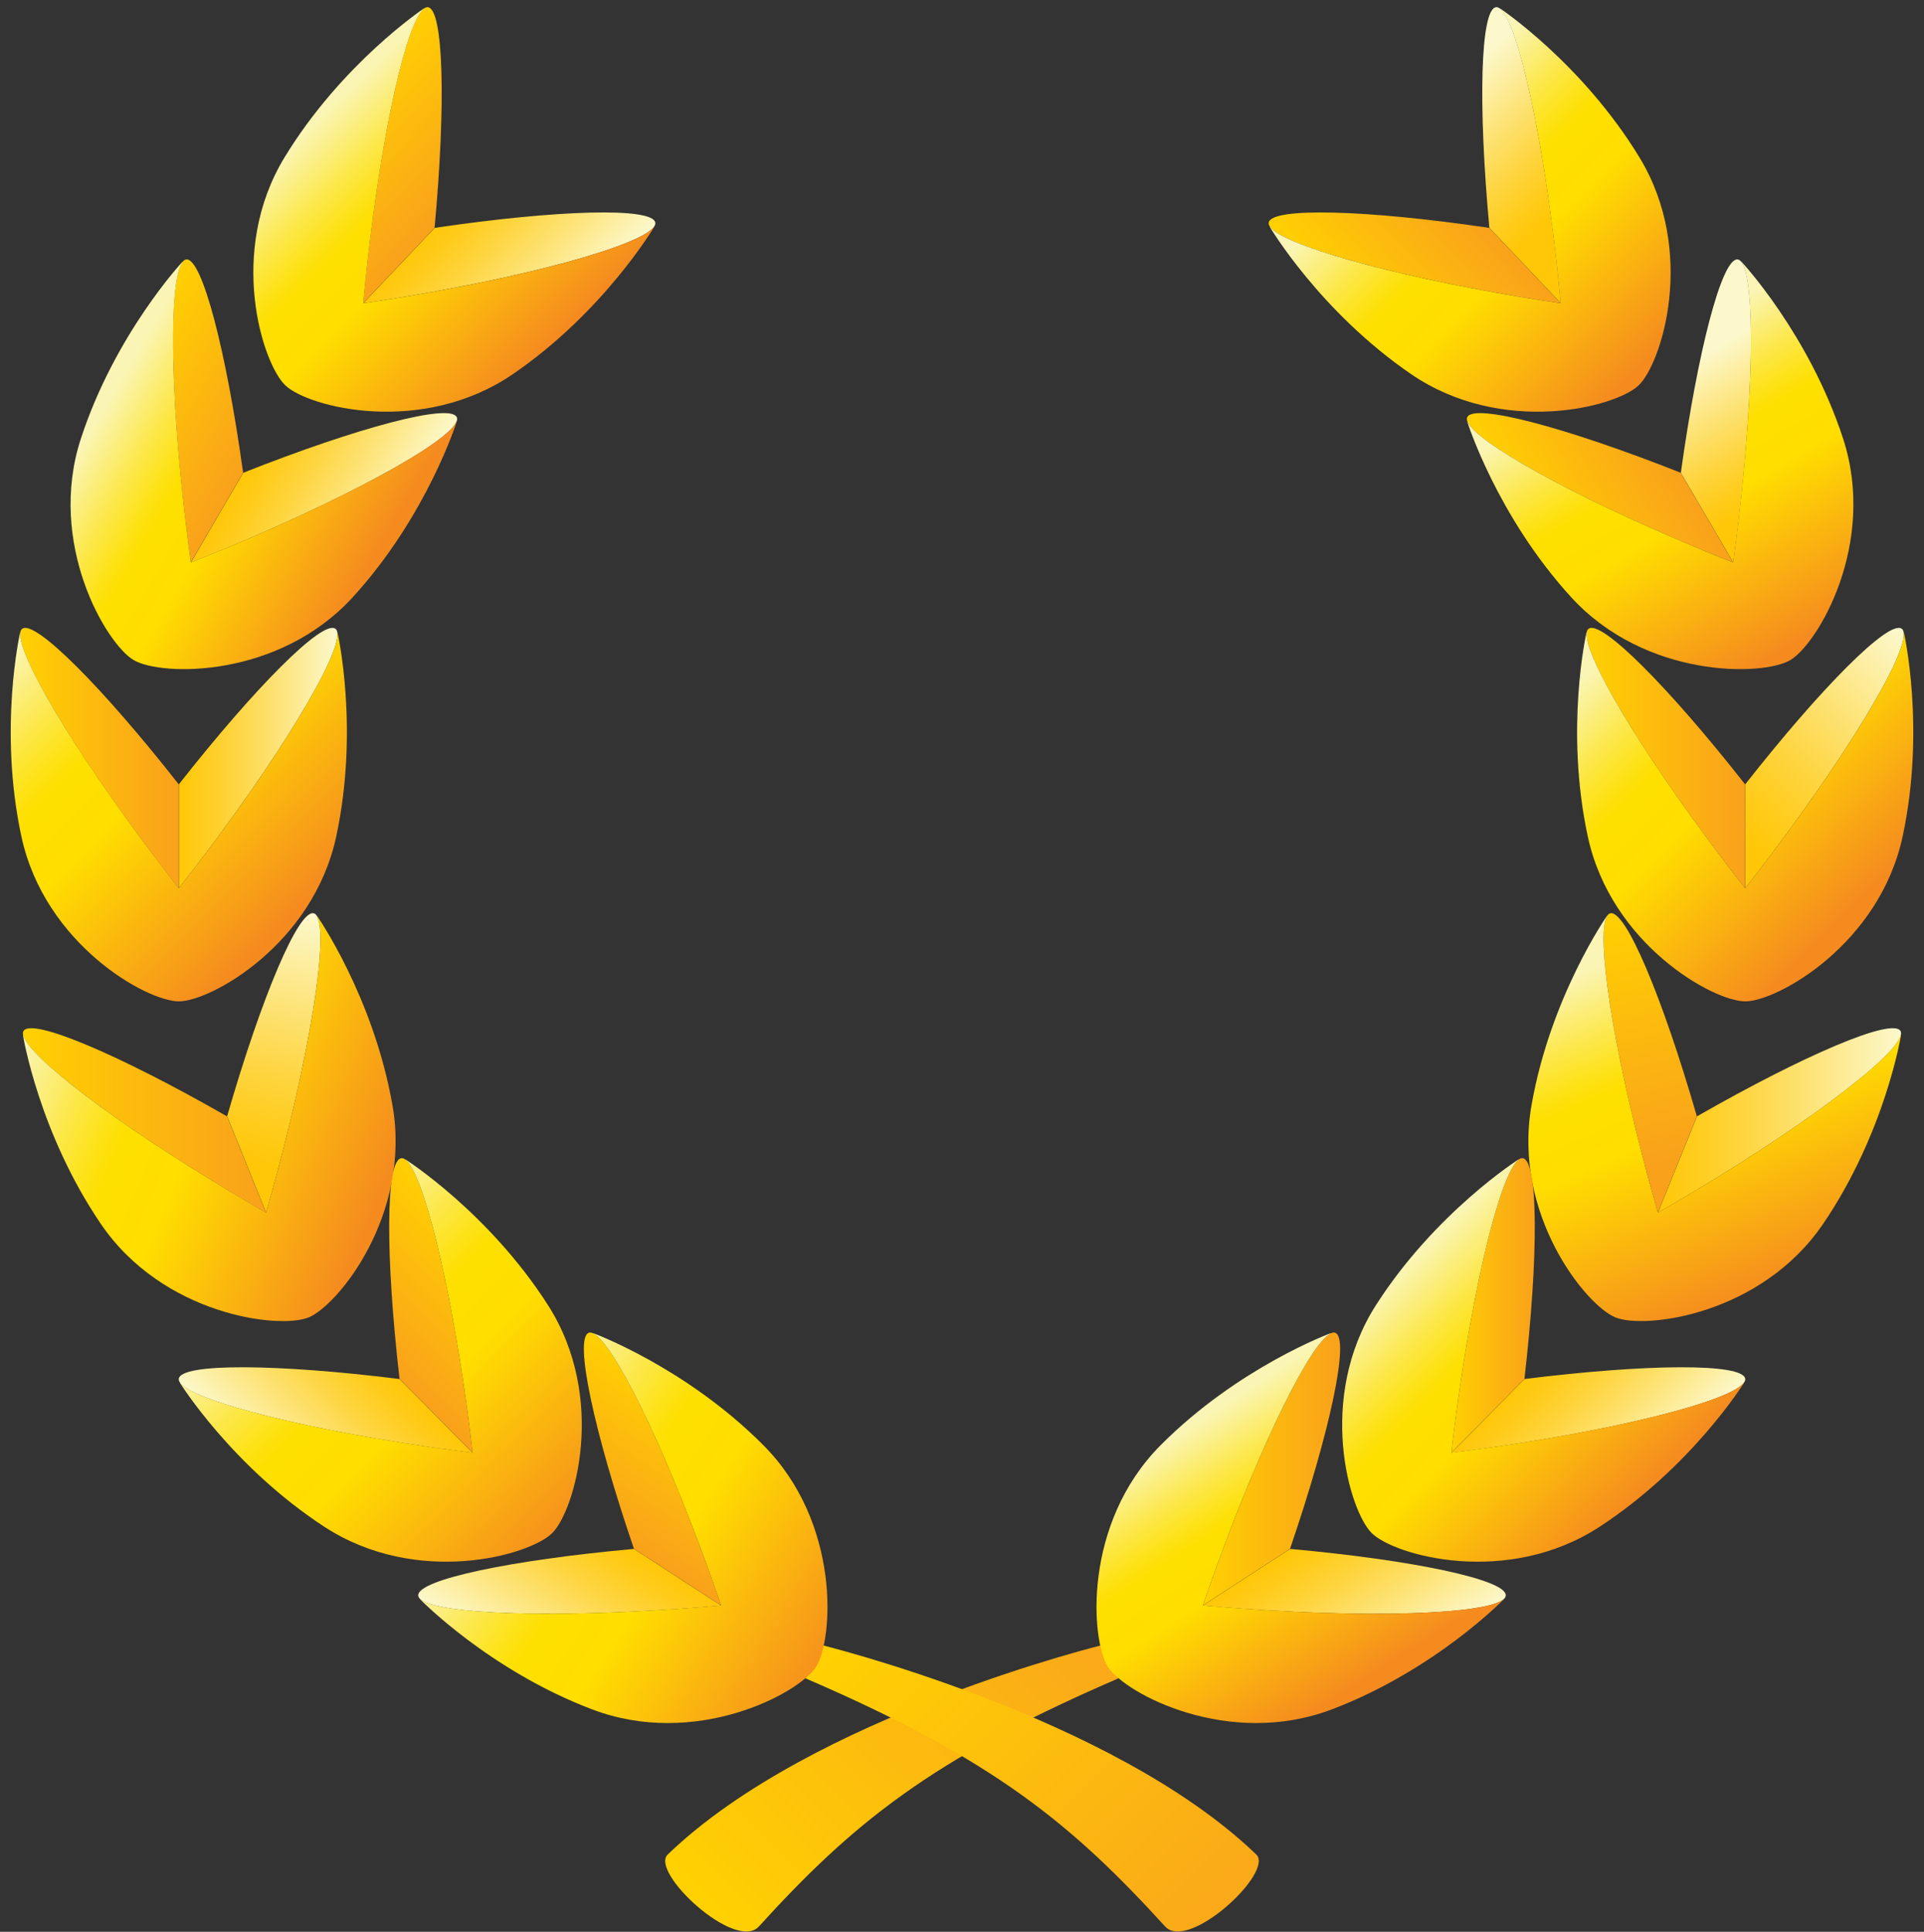 <svg width="256" height="257" viewBox="0 0 256 257" fill="none" xmlns="http://www.w3.org/2000/svg">
<rect x="0" y="0" width="256" height="257" fill="#333333" stroke="none"/>
<g clip-path="url(#clip0_3169_75944)">
<path d="M147.179 218.719C147.179 218.719 108.094 228.162 88.841 246.718C86.421 249.054 97.865 259.704 100.977 256.284C113.373 242.664 123.808 234.077 148.58 223.384C151.35 222.19 147.179 218.719 147.179 218.719Z" fill="url(#paint0_linear_3169_75944)"/>
<path d="M232.195 104.345C222.02 91.389 213.044 82.384 211.367 83.65C209.511 85.055 217.308 98.517 228.788 113.727C229.934 115.249 231.073 116.725 232.197 118.158V104.345H232.195Z" fill="url(#paint1_linear_3169_75944)"/>
<path d="M232.213 104.345C242.39 91.389 251.364 82.384 253.043 83.65C254.899 85.055 247.098 98.517 235.622 113.727C234.472 115.249 233.337 116.725 232.211 118.158V104.345H232.213Z" fill="url(#paint2_linear_3169_75944)"/>
<path d="M211.087 84.16L211.119 84.195C210.747 87.154 218.198 99.695 228.79 113.728C229.936 115.25 231.075 116.726 232.199 118.159H232.209C233.334 116.726 234.474 115.248 235.621 113.728C246.201 99.709 253.647 87.18 253.292 84.205L253.329 84.162C253.329 84.162 256.242 96.937 253.155 111.288C250.061 125.641 236.471 133.217 232.211 133.217C227.949 133.217 214.361 125.641 211.266 111.288C208.174 96.935 211.087 84.16 211.087 84.16Z" fill="url(#paint3_linear_3169_75944)"/>
<path d="M225.777 148.51C221.213 132.677 216.277 120.962 214.249 121.504C211.998 122.108 214.167 137.515 219.093 155.925C219.587 157.763 220.088 159.561 220.593 161.307L225.777 148.51Z" fill="url(#paint4_linear_3169_75944)"/>
<path d="M225.795 148.514C240.093 140.326 251.791 135.351 252.87 137.157C254.066 139.154 241.779 148.704 225.43 158.492C223.796 159.469 222.187 160.413 220.607 161.315L225.795 148.514Z" fill="url(#paint5_linear_3169_75944)"/>
<path d="M213.797 121.875L213.805 121.917C212.355 124.52 214.552 138.936 219.092 155.924C219.587 157.762 220.087 159.56 220.592 161.306L220.602 161.31C222.18 160.408 223.789 159.464 225.426 158.489C240.496 149.468 252.104 140.651 252.888 137.758L252.94 137.732C252.94 137.732 250.842 150.671 242.587 162.804C234.335 174.946 218.893 176.863 214.947 175.264C210.996 173.664 201.246 161.537 203.771 147.076C206.293 132.618 213.797 121.875 213.797 121.875Z" fill="url(#paint6_linear_3169_75944)"/>
<path d="M202.835 183.445C204.728 167.081 204.691 154.365 202.606 154.085C200.3 153.775 196.362 168.827 193.807 187.712C193.552 189.598 193.32 191.452 193.115 193.258L202.835 183.445Z" fill="url(#paint7_linear_3169_75944)"/>
<path d="M202.845 183.458C219.197 181.419 231.906 181.342 232.207 183.418C232.542 185.725 217.52 189.8 198.664 192.526C196.781 192.796 194.927 193.046 193.125 193.271L202.845 183.458Z" fill="url(#paint8_linear_3169_75944)"/>
<path d="M202.048 154.248L202.042 154.293C199.7 156.131 196.165 170.287 193.807 187.708C193.552 189.594 193.32 191.448 193.115 193.254L193.119 193.26C194.925 193.035 196.773 192.789 198.657 192.516C216.038 190.003 230.15 186.347 231.99 183.983L232.046 183.975C232.046 183.975 225.126 195.101 212.827 203.12C200.532 211.139 185.543 206.957 182.519 203.957C179.493 200.959 175.172 186.007 183.072 173.639C190.981 161.273 202.048 154.248 202.048 154.248Z" fill="url(#paint9_linear_3169_75944)"/>
<path d="M171.646 206.048C176.975 190.459 179.637 178.027 177.66 177.308C175.473 176.515 168.425 190.385 161.916 208.297C161.267 210.083 160.649 211.845 160.061 213.57L171.646 206.048Z" fill="url(#paint10_linear_3169_75944)"/>
<path d="M171.658 206.06C188.061 207.542 200.501 210.169 200.352 212.265C200.189 214.586 184.65 215.376 165.642 214.033C163.74 213.9 161.884 213.747 160.066 213.58L171.658 206.06Z" fill="url(#paint11_linear_3169_75944)"/>
<path d="M177.077 177.352L177.063 177.394C174.381 178.691 167.918 191.769 161.916 208.295C161.266 210.082 160.648 211.844 160.06 213.569L160.062 213.574C161.872 213.737 163.736 213.888 165.633 214.023C183.155 215.265 197.719 214.687 200.024 212.772L200.075 212.776C200.075 212.776 190.948 222.18 177.23 227.401C163.511 232.622 149.756 225.345 147.433 221.774C145.117 218.2 144.07 202.675 154.423 192.267C164.777 181.862 177.077 177.352 177.077 177.352Z" fill="url(#paint12_linear_3169_75944)"/>
<path d="M223.636 62.897C208.317 56.833 196.027 53.581 195.218 55.518C194.32 57.668 207.839 65.369 225.42 72.724C227.173 73.457 228.901 74.161 230.594 74.826L223.636 62.897Z" fill="url(#paint13_linear_3169_75944)"/>
<path d="M223.648 62.89C225.911 46.57 229.124 34.271 231.208 34.517C233.519 34.794 233.573 50.353 231.326 69.277C231.101 71.167 230.865 73.017 230.61 74.821L223.648 62.89Z" fill="url(#paint14_linear_3169_75944)"/>
<path d="M195.229 56.101L195.27 56.115C196.44 58.857 209.194 65.934 225.419 72.721C227.171 73.454 228.9 74.158 230.593 74.823L230.601 74.819C230.851 73.017 231.089 71.169 231.312 69.278C233.39 51.835 233.505 37.264 231.699 34.871L231.709 34.816C231.709 34.816 240.668 44.381 245.23 58.332C249.792 72.288 241.868 85.683 238.188 87.827C234.507 89.973 218.95 90.279 209.047 79.443C199.149 68.604 195.229 56.101 195.229 56.101Z" fill="url(#paint15_linear_3169_75944)"/>
<path d="M198.16 30.317C181.866 27.907 169.154 27.544 168.81 29.616C168.425 31.911 183.346 36.324 202.14 39.475C204.015 39.789 205.857 40.077 207.659 40.343L198.16 30.317Z" fill="url(#paint16_linear_3169_75944)"/>
<path d="M198.17 30.306C196.65 13.903 196.974 1.193 199.062 0.958C201.377 0.7 204.975 15.838 207.103 34.775C207.31 36.666 207.5 38.522 207.671 40.334L198.17 30.306Z" fill="url(#paint17_linear_3169_75944)"/>
<path d="M168.953 30.184L168.999 30.188C170.763 32.59 184.798 36.57 202.14 39.477C204.015 39.791 205.857 40.079 207.659 40.345L207.663 40.343C207.496 38.529 207.305 36.673 207.095 34.784C205.138 17.327 201.923 3.111 199.62 1.194L199.616 1.138C199.616 1.138 210.516 8.41 218.148 20.953C225.771 33.496 221.11 48.346 218.021 51.279C214.927 54.207 199.847 58.052 187.739 49.761C175.625 41.464 168.953 30.184 168.953 30.184Z" fill="url(#paint18_linear_3169_75944)"/>
<path d="M108.817 218.719C108.817 218.719 147.905 228.162 167.155 246.718C169.575 249.054 158.131 259.704 155.02 256.284C142.624 242.664 132.193 234.077 107.418 223.384C104.645 222.19 108.817 218.719 108.817 218.719Z" fill="url(#paint19_linear_3169_75944)"/>
<path d="M23.799 104.345C33.977 91.389 42.954 82.384 44.631 83.65C46.489 85.055 38.69 98.517 27.212 113.727C26.066 115.249 24.925 116.725 23.799 118.158V104.345Z" fill="url(#paint20_linear_3169_75944)"/>
<path d="M23.782 104.345C13.607 91.389 4.631 82.384 2.956 83.652C1.096 85.057 8.895 98.52 20.371 113.729C21.519 115.251 22.655 116.727 23.782 118.16V104.345Z" fill="url(#paint21_linear_3169_75944)"/>
<path d="M44.911 84.16L44.882 84.195C45.253 87.154 37.803 99.695 27.211 113.728C26.064 115.25 24.924 116.726 23.797 118.159H23.791C22.667 116.726 21.528 115.248 20.38 113.728C9.8 99.709 2.353 87.18 2.707 84.205L2.673 84.162C2.673 84.162 -0.242 96.937 2.848 111.288C5.939 125.641 19.531 133.217 23.791 133.217C28.051 133.217 41.643 125.641 44.737 111.288C47.826 96.935 44.911 84.16 44.911 84.16Z" fill="url(#paint22_linear_3169_75944)"/>
<path d="M30.219 148.51C34.786 132.677 39.72 120.962 41.752 121.504C44.004 122.108 41.83 137.515 36.904 155.925C36.412 157.763 35.911 159.561 35.404 161.307L30.219 148.51Z" fill="url(#paint23_linear_3169_75944)"/>
<path d="M30.206 148.514C15.909 140.326 4.208 135.351 3.131 137.157C1.933 139.154 14.222 148.704 30.568 158.492C32.203 159.469 33.812 160.413 35.394 161.315L30.206 148.514Z" fill="url(#paint24_linear_3169_75944)"/>
<path d="M42.204 121.875L42.192 121.917C43.646 124.52 41.449 138.936 36.905 155.924C36.412 157.762 35.911 159.56 35.405 161.306L35.401 161.31C33.819 160.408 32.214 159.464 30.577 158.489C15.502 149.47 3.897 140.655 3.108 137.762L3.059 137.736C3.059 137.736 5.155 150.675 13.408 162.808C21.662 174.95 37.105 176.867 41.053 175.268C44.999 173.668 54.753 161.541 52.229 147.08C49.706 132.618 42.204 121.875 42.204 121.875Z" fill="url(#paint25_linear_3169_75944)"/>
<path d="M53.161 183.445C51.269 167.081 51.307 154.365 53.391 154.085C55.698 153.775 59.638 168.827 62.191 187.712C62.443 189.598 62.672 191.452 62.882 193.258L53.161 183.445Z" fill="url(#paint26_linear_3169_75944)"/>
<path d="M53.15 183.458C36.804 181.419 24.093 181.342 23.793 183.418C23.459 185.725 38.475 189.8 57.335 192.526C59.218 192.796 61.07 193.046 62.874 193.271L53.15 183.458Z" fill="url(#paint27_linear_3169_75944)"/>
<path d="M53.949 154.248L53.953 154.293C56.299 156.131 59.834 170.287 62.19 187.708C62.443 189.594 62.671 191.448 62.882 193.254L62.878 193.26C61.072 193.035 59.224 192.789 57.338 192.516C39.953 190.003 25.845 186.347 24.005 183.983L23.949 183.975C23.949 183.975 30.869 195.101 43.164 203.12C55.463 211.139 70.452 206.957 73.476 203.957C76.5 200.959 80.823 186.007 72.919 173.639C65.014 161.273 53.949 154.248 53.949 154.248Z" fill="url(#paint28_linear_3169_75944)"/>
<path d="M84.351 206.048C79.026 190.459 76.362 178.027 78.337 177.308C80.524 176.515 87.572 190.385 94.081 208.297C94.73 210.083 95.35 211.845 95.936 213.57L84.351 206.048Z" fill="url(#paint29_linear_3169_75944)"/>
<path d="M84.344 206.06C67.937 207.542 55.497 210.169 55.648 212.265C55.811 214.586 71.35 215.376 90.36 214.033C92.26 213.9 94.117 213.747 95.931 213.58L84.344 206.06Z" fill="url(#paint30_linear_3169_75944)"/>
<path d="M78.916 177.352L78.932 177.394C81.614 178.691 88.073 191.769 94.08 208.295C94.729 210.082 95.349 211.844 95.935 213.569L95.931 213.574C94.119 213.737 92.26 213.888 90.36 214.023C72.842 215.265 58.276 214.687 55.974 212.772L55.918 212.776C55.918 212.776 65.046 222.18 78.767 227.401C92.488 232.622 106.241 225.345 108.564 221.774C110.882 218.2 111.929 202.675 101.576 192.267C91.221 181.862 78.916 177.352 78.916 177.352Z" fill="url(#paint31_linear_3169_75944)"/>
<path d="M32.362 62.897C47.679 56.833 59.972 53.581 60.78 55.518C61.68 57.668 48.158 65.369 30.578 72.724C28.824 73.457 27.095 74.161 25.402 74.826L32.362 62.897Z" fill="url(#paint32_linear_3169_75944)"/>
<path d="M32.347 62.89C30.088 46.57 26.871 34.271 24.783 34.517C22.474 34.794 22.423 50.353 24.67 69.277C24.896 71.167 25.135 73.017 25.383 74.821L32.347 62.89Z" fill="url(#paint33_linear_3169_75944)"/>
<path d="M60.766 56.101L60.724 56.115C59.551 58.857 46.796 65.934 30.577 72.721C28.823 73.454 27.094 74.158 25.401 74.823L25.393 74.819C25.143 73.017 24.905 71.169 24.68 69.278C22.608 51.835 22.491 37.264 24.293 34.871L24.287 34.816C24.287 34.816 15.33 44.381 10.768 58.332C6.206 72.288 14.128 85.683 17.806 87.827C21.487 89.973 37.044 90.279 46.945 79.443C56.845 68.604 60.766 56.101 60.766 56.101Z" fill="url(#paint34_linear_3169_75944)"/>
<path d="M57.835 30.317C74.133 27.907 86.843 27.544 87.189 29.616C87.572 31.911 72.651 36.324 53.859 39.475C51.98 39.789 50.138 40.077 48.338 40.343L57.835 30.317Z" fill="url(#paint35_linear_3169_75944)"/>
<path d="M57.823 30.306C59.345 13.903 59.022 1.193 56.933 0.958C54.621 0.7 51.02 15.838 48.892 34.775C48.686 36.666 48.491 38.522 48.324 40.334L57.823 30.306Z" fill="url(#paint36_linear_3169_75944)"/>
<path d="M87.041 30.184L86.999 30.188C85.233 32.59 71.198 36.57 53.861 39.477C51.981 39.791 50.139 40.079 48.339 40.345L48.333 40.343C48.5 38.529 48.689 36.673 48.901 34.784C50.861 17.327 54.071 3.111 56.376 1.194L56.378 1.138C56.378 1.138 45.478 8.41 37.85 20.953C30.227 33.496 34.884 48.346 37.978 51.279C41.069 54.207 56.148 58.052 68.259 49.761C80.373 41.464 87.041 30.184 87.041 30.184Z" fill="url(#paint37_linear_3169_75944)"/>
</g>
<defs>
<linearGradient id="paint0_linear_3169_75944" x1="97.379" y1="256.49" x2="140.079" y2="213.789" gradientUnits="userSpaceOnUse">
<stop stop-color="#FFD002"/>
<stop offset="1" stop-color="#FAA919"/>
</linearGradient>
<linearGradient id="paint1_linear_3169_75944" x1="211.091" y1="100.845" x2="232.194" y2="100.845" gradientUnits="userSpaceOnUse">
<stop stop-color="#FFD002"/>
<stop offset="1" stop-color="#F9A11B"/>
</linearGradient>
<linearGradient id="paint2_linear_3169_75944" x1="255.571" y1="86.855" x2="231.505" y2="110.921" gradientUnits="userSpaceOnUse">
<stop stop-color="#FCF8CC"/>
<stop offset="0.328" stop-color="#FDE682"/>
<stop offset="0.649" stop-color="#FED540"/>
<stop offset="0.881" stop-color="#FFCB18"/>
<stop offset="1" stop-color="#FFC708"/>
</linearGradient>
<linearGradient id="paint3_linear_3169_75944" x1="216.103" y1="84.763" x2="249.321" y2="117.981" gradientUnits="userSpaceOnUse">
<stop stop-color="#FBF5B5"/>
<stop offset="0.024" stop-color="#FBF3A7"/>
<stop offset="0.175" stop-color="#FCE84E"/>
<stop offset="0.282" stop-color="#FDE216"/>
<stop offset="0.333" stop-color="#FDDF00"/>
<stop offset="0.5" stop-color="#FFDE00"/>
<stop offset="1" stop-color="#F58B1F"/>
</linearGradient>
<linearGradient id="paint4_linear_3169_75944" x1="214.864" y1="121.498" x2="222.931" y2="154.371" gradientUnits="userSpaceOnUse">
<stop stop-color="#FFD002"/>
<stop offset="1" stop-color="#F9A11B"/>
</linearGradient>
<linearGradient id="paint5_linear_3169_75944" x1="252.95" y1="149.05" x2="220.607" y2="149.051" gradientUnits="userSpaceOnUse">
<stop stop-color="#FCF8CC"/>
<stop offset="0.328" stop-color="#FDE682"/>
<stop offset="0.649" stop-color="#FED540"/>
<stop offset="0.881" stop-color="#FFCB18"/>
<stop offset="1" stop-color="#FFC708"/>
</linearGradient>
<linearGradient id="paint6_linear_3169_75944" x1="218.83" y1="125.773" x2="237.875" y2="170.763" gradientUnits="userSpaceOnUse">
<stop stop-color="#FBF5B5"/>
<stop offset="0.024" stop-color="#FBF3A7"/>
<stop offset="0.175" stop-color="#FCE84E"/>
<stop offset="0.282" stop-color="#FDE216"/>
<stop offset="0.333" stop-color="#FDDF00"/>
<stop offset="0.5" stop-color="#FFDE00"/>
<stop offset="1" stop-color="#F58B1F"/>
</linearGradient>
<linearGradient id="paint7_linear_3169_75944" x1="193.097" y1="173.662" x2="204.195" y2="173.662" gradientUnits="userSpaceOnUse">
<stop stop-color="#FFD002"/>
<stop offset="1" stop-color="#F9A11B"/>
</linearGradient>
<linearGradient id="paint8_linear_3169_75944" x1="220.298" y1="195.827" x2="205.309" y2="180.973" gradientUnits="userSpaceOnUse">
<stop stop-color="#FCF8CC"/>
<stop offset="0.328" stop-color="#FDE682"/>
<stop offset="0.649" stop-color="#FED540"/>
<stop offset="0.881" stop-color="#FFCB18"/>
<stop offset="1" stop-color="#FFC708"/>
</linearGradient>
<linearGradient id="paint9_linear_3169_75944" x1="184.299" y1="171.191" x2="215.347" y2="201.959" gradientUnits="userSpaceOnUse">
<stop stop-color="#FBF5B5"/>
<stop offset="0.024" stop-color="#FBF3A7"/>
<stop offset="0.175" stop-color="#FCE84E"/>
<stop offset="0.282" stop-color="#FDE216"/>
<stop offset="0.333" stop-color="#FDDF00"/>
<stop offset="0.5" stop-color="#FFDE00"/>
<stop offset="1" stop-color="#F58B1F"/>
</linearGradient>
<linearGradient id="paint10_linear_3169_75944" x1="160.069" y1="195.412" x2="178.32" y2="195.412" gradientUnits="userSpaceOnUse">
<stop stop-color="#FFD002"/>
<stop offset="1" stop-color="#F9A11B"/>
</linearGradient>
<linearGradient id="paint11_linear_3169_75944" x1="186.08" y1="221.856" x2="174.59" y2="204.155" gradientUnits="userSpaceOnUse">
<stop stop-color="#FCF8CC"/>
<stop offset="0.328" stop-color="#FDE682"/>
<stop offset="0.649" stop-color="#FED540"/>
<stop offset="0.881" stop-color="#FFCB18"/>
<stop offset="1" stop-color="#FFC708"/>
</linearGradient>
<linearGradient id="paint12_linear_3169_75944" x1="156.608" y1="190.857" x2="178.921" y2="225.23" gradientUnits="userSpaceOnUse">
<stop stop-color="#FBF5B5"/>
<stop offset="0.024" stop-color="#FBF3A7"/>
<stop offset="0.175" stop-color="#FCE84E"/>
<stop offset="0.282" stop-color="#FDE216"/>
<stop offset="0.333" stop-color="#FDDF00"/>
<stop offset="0.5" stop-color="#FFDE00"/>
<stop offset="1" stop-color="#F58B1F"/>
</linearGradient>
<linearGradient id="paint13_linear_3169_75944" x1="203.644" y1="70.506" x2="221.87" y2="59.873" gradientUnits="userSpaceOnUse">
<stop stop-color="#FFD002"/>
<stop offset="1" stop-color="#F9A11B"/>
</linearGradient>
<linearGradient id="paint14_linear_3169_75944" x1="226.707" y1="47.193" x2="237.342" y2="65.421" gradientUnits="userSpaceOnUse">
<stop stop-color="#FCF8CC"/>
<stop offset="0.328" stop-color="#FDE682"/>
<stop offset="0.649" stop-color="#FED540"/>
<stop offset="0.881" stop-color="#FFCB18"/>
<stop offset="1" stop-color="#FFC708"/>
</linearGradient>
<linearGradient id="paint15_linear_3169_75944" x1="215.56" y1="49.035" x2="237.41" y2="86.487" gradientUnits="userSpaceOnUse">
<stop stop-color="#FBF5B5"/>
<stop offset="0.024" stop-color="#FBF3A7"/>
<stop offset="0.175" stop-color="#FCE84E"/>
<stop offset="0.282" stop-color="#FDE216"/>
<stop offset="0.333" stop-color="#FDDF00"/>
<stop offset="0.5" stop-color="#FFDE00"/>
<stop offset="1" stop-color="#F58B1F"/>
</linearGradient>
<linearGradient id="paint16_linear_3169_75944" x1="180.609" y1="42.122" x2="196.028" y2="27.516" gradientUnits="userSpaceOnUse">
<stop stop-color="#FFD002"/>
<stop offset="1" stop-color="#F9A11B"/>
</linearGradient>
<linearGradient id="paint17_linear_3169_75944" x1="194.034" y1="10.597" x2="209.041" y2="26.439" gradientUnits="userSpaceOnUse">
<stop stop-color="#FCF8CC"/>
<stop offset="0.328" stop-color="#FDE682"/>
<stop offset="0.649" stop-color="#FED540"/>
<stop offset="0.881" stop-color="#FFCB18"/>
<stop offset="1" stop-color="#FFC708"/>
</linearGradient>
<linearGradient id="paint18_linear_3169_75944" x1="186.465" y1="18.347" x2="217.682" y2="49.564" gradientUnits="userSpaceOnUse">
<stop stop-color="#FBF5B5"/>
<stop offset="0.024" stop-color="#FBF3A7"/>
<stop offset="0.175" stop-color="#FCE84E"/>
<stop offset="0.282" stop-color="#FDE216"/>
<stop offset="0.333" stop-color="#FDDF00"/>
<stop offset="0.5" stop-color="#FFDE00"/>
<stop offset="1" stop-color="#F58B1F"/>
</linearGradient>
<linearGradient id="paint19_linear_3169_75944" x1="116.267" y1="214.139" x2="158.969" y2="256.841" gradientUnits="userSpaceOnUse">
<stop stop-color="#FFD002"/>
<stop offset="1" stop-color="#FAA919"/>
</linearGradient>
<linearGradient id="paint20_linear_3169_75944" x1="44.904" y1="100.847" x2="23.798" y2="100.847" gradientUnits="userSpaceOnUse">
<stop stop-color="#FCF8CC"/>
<stop offset="0.328" stop-color="#FDE682"/>
<stop offset="0.649" stop-color="#FED540"/>
<stop offset="0.881" stop-color="#FFCB18"/>
<stop offset="1" stop-color="#FFC708"/>
</linearGradient>
<linearGradient id="paint21_linear_3169_75944" x1="2.681" y1="100.845" x2="23.78" y2="100.845" gradientUnits="userSpaceOnUse">
<stop stop-color="#FFD002"/>
<stop offset="1" stop-color="#F9A11B"/>
</linearGradient>
<linearGradient id="paint22_linear_3169_75944" x1="5.514" y1="82.587" x2="41.664" y2="118.737" gradientUnits="userSpaceOnUse">
<stop stop-color="#FBF5B5"/>
<stop offset="0.024" stop-color="#FBF3A7"/>
<stop offset="0.175" stop-color="#FCE84E"/>
<stop offset="0.282" stop-color="#FDE216"/>
<stop offset="0.333" stop-color="#FDDF00"/>
<stop offset="0.5" stop-color="#FFDE00"/>
<stop offset="1" stop-color="#F58B1F"/>
</linearGradient>
<linearGradient id="paint23_linear_3169_75944" x1="41.133" y1="121.498" x2="33.066" y2="154.372" gradientUnits="userSpaceOnUse">
<stop stop-color="#FCF8CC"/>
<stop offset="0.328" stop-color="#FDE682"/>
<stop offset="0.649" stop-color="#FED540"/>
<stop offset="0.881" stop-color="#FFCB18"/>
<stop offset="1" stop-color="#FFC708"/>
</linearGradient>
<linearGradient id="paint24_linear_3169_75944" x1="3.046" y1="149.05" x2="35.39" y2="149.051" gradientUnits="userSpaceOnUse">
<stop stop-color="#FFD002"/>
<stop offset="1" stop-color="#F9A11B"/>
</linearGradient>
<linearGradient id="paint25_linear_3169_75944" x1="4.558" y1="134.98" x2="52.269" y2="155.178" gradientUnits="userSpaceOnUse">
<stop stop-color="#FBF5B5"/>
<stop offset="0.024" stop-color="#FBF3A7"/>
<stop offset="0.175" stop-color="#FCE84E"/>
<stop offset="0.282" stop-color="#FDE216"/>
<stop offset="0.333" stop-color="#FDDF00"/>
<stop offset="0.5" stop-color="#FFDE00"/>
<stop offset="1" stop-color="#F58B1F"/>
</linearGradient>
<linearGradient id="paint26_linear_3169_75944" x1="65.689" y1="166.102" x2="50.698" y2="180.959" gradientUnits="userSpaceOnUse">
<stop stop-color="#FFD002"/>
<stop offset="1" stop-color="#F9A11B"/>
</linearGradient>
<linearGradient id="paint27_linear_3169_75944" x1="35.699" y1="195.827" x2="50.687" y2="180.975" gradientUnits="userSpaceOnUse">
<stop stop-color="#FCF8CC"/>
<stop offset="0.328" stop-color="#FDE682"/>
<stop offset="0.649" stop-color="#FED540"/>
<stop offset="0.881" stop-color="#FFCB18"/>
<stop offset="1" stop-color="#FFC708"/>
</linearGradient>
<linearGradient id="paint28_linear_3169_75944" x1="37.464" y1="167.614" x2="75.097" y2="205.589" gradientUnits="userSpaceOnUse">
<stop stop-color="#FBF5B5"/>
<stop offset="0.024" stop-color="#FBF3A7"/>
<stop offset="0.175" stop-color="#FCE84E"/>
<stop offset="0.282" stop-color="#FDE216"/>
<stop offset="0.333" stop-color="#FDDF00"/>
<stop offset="0.5" stop-color="#FFDE00"/>
<stop offset="1" stop-color="#F58B1F"/>
</linearGradient>
<linearGradient id="paint29_linear_3169_75944" x1="92.906" y1="186.437" x2="81.414" y2="204.141" gradientUnits="userSpaceOnUse">
<stop stop-color="#FFD002"/>
<stop offset="1" stop-color="#F9A11B"/>
</linearGradient>
<linearGradient id="paint30_linear_3169_75944" x1="69.917" y1="221.856" x2="81.408" y2="204.156" gradientUnits="userSpaceOnUse">
<stop stop-color="#FCF8CC"/>
<stop offset="0.328" stop-color="#FDE682"/>
<stop offset="0.649" stop-color="#FED540"/>
<stop offset="0.881" stop-color="#FFCB18"/>
<stop offset="1" stop-color="#FFC708"/>
</linearGradient>
<linearGradient id="paint31_linear_3169_75944" x1="65.644" y1="193.916" x2="110.489" y2="223.027" gradientUnits="userSpaceOnUse">
<stop stop-color="#FBF5B5"/>
<stop offset="0.024" stop-color="#FBF3A7"/>
<stop offset="0.175" stop-color="#FCE84E"/>
<stop offset="0.282" stop-color="#FDE216"/>
<stop offset="0.333" stop-color="#FDDF00"/>
<stop offset="0.5" stop-color="#FFDE00"/>
<stop offset="1" stop-color="#F58B1F"/>
</linearGradient>
<linearGradient id="paint32_linear_3169_75944" x1="52.352" y1="70.505" x2="34.126" y2="59.871" gradientUnits="userSpaceOnUse">
<stop stop-color="#FCF8CC"/>
<stop offset="0.328" stop-color="#FDE682"/>
<stop offset="0.649" stop-color="#FED540"/>
<stop offset="0.881" stop-color="#FFCB18"/>
<stop offset="1" stop-color="#FFC708"/>
</linearGradient>
<linearGradient id="paint33_linear_3169_75944" x1="15.879" y1="49.231" x2="34.107" y2="59.865" gradientUnits="userSpaceOnUse">
<stop stop-color="#FFD002"/>
<stop offset="1" stop-color="#F9A11B"/>
</linearGradient>
<linearGradient id="paint34_linear_3169_75944" x1="12.607" y1="56.4" x2="48.013" y2="77.057" gradientUnits="userSpaceOnUse">
<stop stop-color="#FBF5B5"/>
<stop offset="0.024" stop-color="#FBF3A7"/>
<stop offset="0.175" stop-color="#FCE84E"/>
<stop offset="0.282" stop-color="#FDE216"/>
<stop offset="0.333" stop-color="#FDDF00"/>
<stop offset="0.5" stop-color="#FFDE00"/>
<stop offset="1" stop-color="#F58B1F"/>
</linearGradient>
<linearGradient id="paint35_linear_3169_75944" x1="75.39" y1="42.122" x2="59.971" y2="27.515" gradientUnits="userSpaceOnUse">
<stop stop-color="#FCF8CC"/>
<stop offset="0.328" stop-color="#FDE682"/>
<stop offset="0.649" stop-color="#FED540"/>
<stop offset="0.881" stop-color="#FFCB18"/>
<stop offset="1" stop-color="#FFC708"/>
</linearGradient>
<linearGradient id="paint36_linear_3169_75944" x1="44.467" y1="12.832" x2="60.309" y2="27.838" gradientUnits="userSpaceOnUse">
<stop stop-color="#FFD002"/>
<stop offset="1" stop-color="#F9A11B"/>
</linearGradient>
<linearGradient id="paint37_linear_3169_75944" x1="40.036" y1="18.256" x2="70.267" y2="48.487" gradientUnits="userSpaceOnUse">
<stop stop-color="#FBF5B5"/>
<stop offset="0.024" stop-color="#FBF3A7"/>
<stop offset="0.175" stop-color="#FCE84E"/>
<stop offset="0.282" stop-color="#FDE216"/>
<stop offset="0.333" stop-color="#FDDF00"/>
<stop offset="0.5" stop-color="#FFDE00"/>
<stop offset="1" stop-color="#F58B1F"/>
</linearGradient>
<clipPath id="clip0_3169_75944">
<rect width="256" height="256" fill="white" transform="translate(0 0.955)"/>
</clipPath>
</defs>
</svg>
